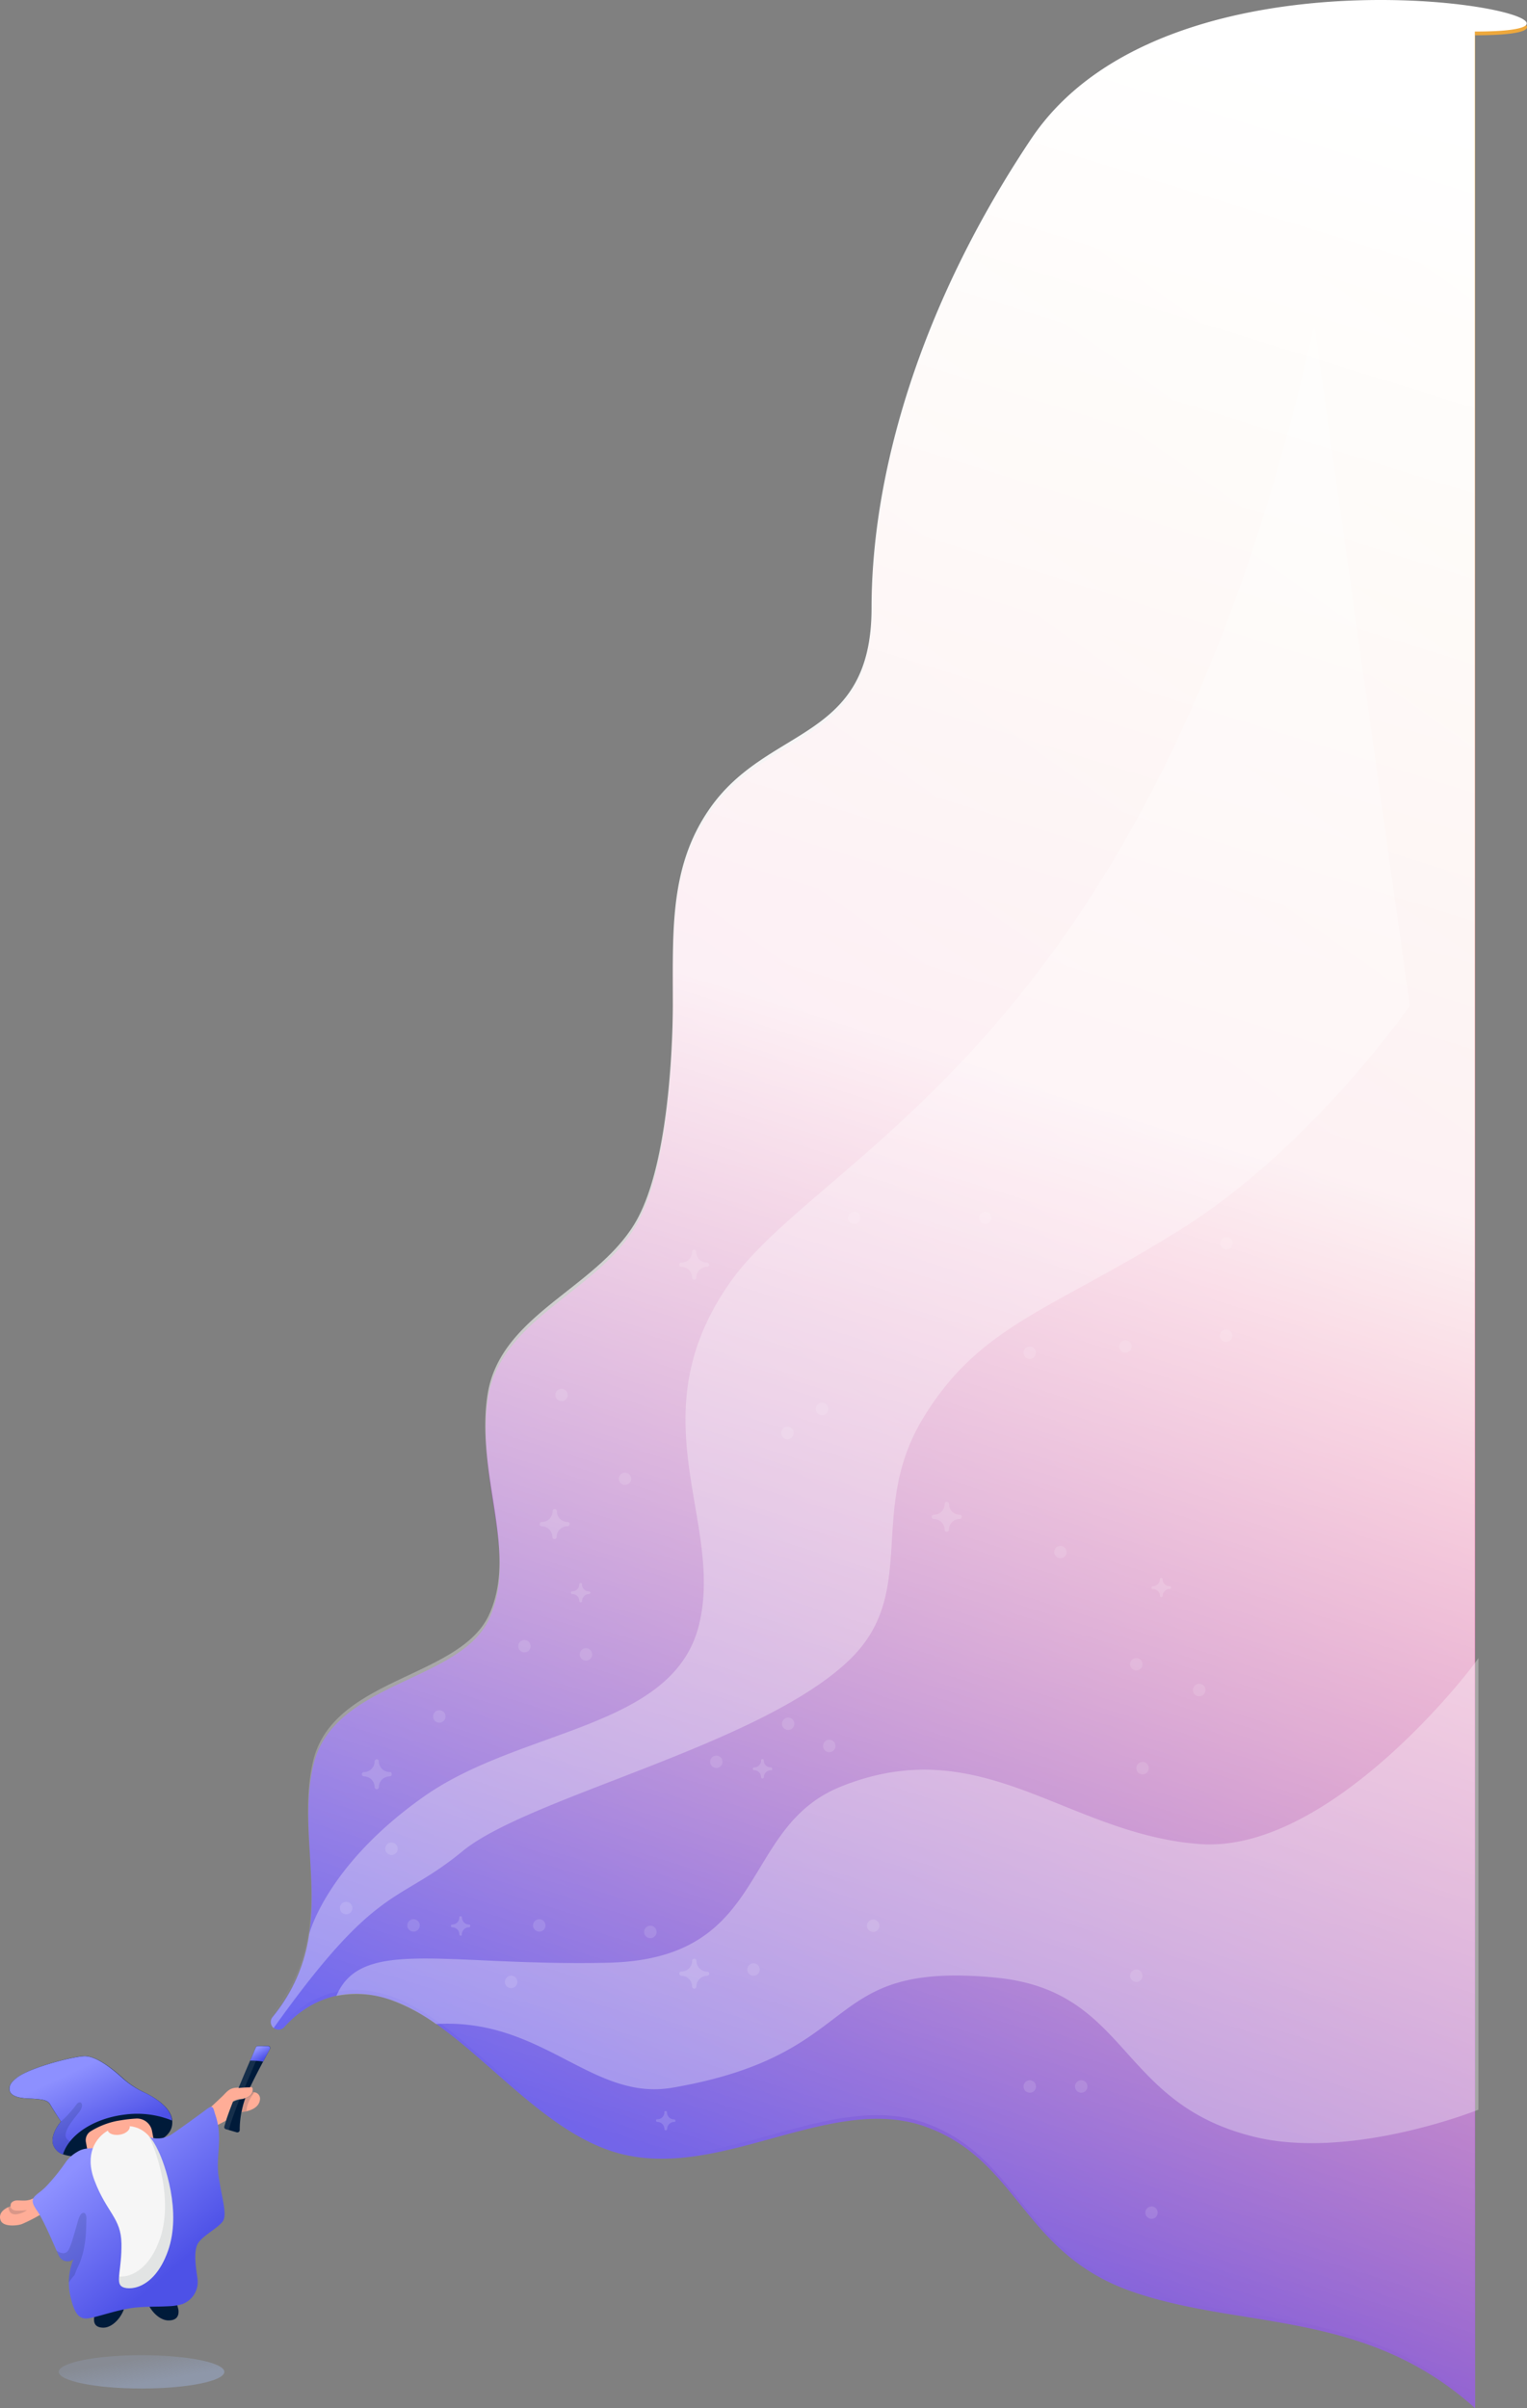 <svg xmlns="http://www.w3.org/2000/svg" xmlns:xlink="http://www.w3.org/1999/xlink" viewBox="0 0 375.84 592.54"><rect x="0" y="0" width="375.84" height="592.54" fill="#808080" stroke="none"/><defs><style>.cls-1{opacity:0.4;fill:url(#Dégradé_sans_nom);}.cls-1,.cls-12,.cls-15,.cls-16,.cls-18,.cls-19,.cls-20,.cls-21,.cls-22,.cls-23,.cls-24,.cls-25,.cls-26,.cls-27,.cls-29,.cls-30,.cls-31,.cls-32,.cls-33,.cls-34,.cls-35,.cls-36,.cls-37,.cls-38,.cls-39,.cls-40,.cls-41,.cls-42,.cls-43,.cls-44,.cls-45,.cls-46,.cls-47,.cls-48,.cls-49,.cls-50,.cls-51,.cls-52,.cls-53,.cls-54,.cls-55,.cls-56,.cls-57,.cls-58,.cls-59,.cls-60,.cls-8{isolation:isolate;}.cls-2,.cls-8{fill:#001b3a;}.cls-3{fill:url(#Dégradé_sans_nom_4);}.cls-15,.cls-16,.cls-18,.cls-19,.cls-20,.cls-21,.cls-22,.cls-23,.cls-24,.cls-25,.cls-26,.cls-27,.cls-4{opacity:0.3;}.cls-12,.cls-5{fill:#2a3d42;}.cls-6{fill:#ffad97;}.cls-7{fill:url(#Dégradé_sans_nom_4-2);}.cls-8{opacity:0.15;}.cls-9{fill:#f6f6f6;}.cls-10{fill:#fbfbfc;}.cls-11{fill:url(#Dégradé_sans_nom_4-3);}.cls-12{opacity:0.1;}.cls-13{fill:url(#Dégradé_sans_nom_5);}.cls-14{fill:url(#Dégradé_sans_nom_6);}.cls-15{fill:url(#Dégradé_sans_nom_50);}.cls-16{fill:url(#Dégradé_sans_nom_50-2);}.cls-17,.cls-29,.cls-30,.cls-31,.cls-32,.cls-33,.cls-34,.cls-35,.cls-36,.cls-37,.cls-38,.cls-39,.cls-40,.cls-41,.cls-42,.cls-43,.cls-44,.cls-45,.cls-46,.cls-47,.cls-48,.cls-49,.cls-50,.cls-51,.cls-52,.cls-53,.cls-54,.cls-55,.cls-56,.cls-57,.cls-58,.cls-59,.cls-60{opacity:0.5;}.cls-18{fill:url(#Dégradé_sans_nom_50-3);}.cls-19{fill:url(#Dégradé_sans_nom_50-4);}.cls-20{fill:url(#Dégradé_sans_nom_50-5);}.cls-21{fill:url(#Dégradé_sans_nom_50-6);}.cls-22{fill:url(#Dégradé_sans_nom_50-7);}.cls-23{fill:url(#Dégradé_sans_nom_50-8);}.cls-24{fill:url(#Dégradé_sans_nom_50-9);}.cls-25{fill:url(#Dégradé_sans_nom_50-10);}.cls-26{fill:url(#Dégradé_sans_nom_50-11);}.cls-27{fill:url(#Dégradé_sans_nom_50-12);}.cls-28{opacity:0.25;}.cls-29{fill:url(#Dégradé_sans_nom_50-13);}.cls-30{fill:url(#Dégradé_sans_nom_50-14);}.cls-31{fill:url(#Dégradé_sans_nom_50-15);}.cls-32{fill:url(#Dégradé_sans_nom_50-16);}.cls-33{fill:url(#Dégradé_sans_nom_50-17);}.cls-34{fill:url(#Dégradé_sans_nom_50-18);}.cls-35{fill:url(#Dégradé_sans_nom_50-19);}.cls-36{fill:url(#Dégradé_sans_nom_50-20);}.cls-37{fill:url(#Dégradé_sans_nom_50-21);}.cls-38{fill:url(#Dégradé_sans_nom_50-22);}.cls-39{fill:url(#Dégradé_sans_nom_50-23);}.cls-40{fill:url(#Dégradé_sans_nom_50-24);}.cls-41{fill:url(#Dégradé_sans_nom_50-25);}.cls-42{fill:url(#Dégradé_sans_nom_50-26);}.cls-43{fill:url(#Dégradé_sans_nom_50-27);}.cls-44{fill:url(#Dégradé_sans_nom_50-28);}.cls-45{fill:url(#Dégradé_sans_nom_50-29);}.cls-46{fill:url(#Dégradé_sans_nom_50-30);}.cls-47{fill:url(#Dégradé_sans_nom_50-31);}.cls-48{fill:url(#Dégradé_sans_nom_50-32);}.cls-49{fill:url(#Dégradé_sans_nom_50-33);}.cls-50{fill:url(#Dégradé_sans_nom_50-34);}.cls-51{fill:url(#Dégradé_sans_nom_50-35);}.cls-52{fill:url(#Dégradé_sans_nom_50-36);}.cls-53{fill:url(#Dégradé_sans_nom_50-37);}.cls-54{fill:url(#Dégradé_sans_nom_50-38);}.cls-55{fill:url(#Dégradé_sans_nom_50-39);}.cls-56{fill:url(#Dégradé_sans_nom_50-40);}.cls-57{fill:url(#Dégradé_sans_nom_50-41);}.cls-58{fill:url(#Dégradé_sans_nom_50-42);}.cls-59{fill:url(#Dégradé_sans_nom_50-43);}.cls-60{fill:url(#Dégradé_sans_nom_50-44);}</style><linearGradient id="Dégradé_sans_nom" x1="34.3" y1="1010.56" x2="35.3" y2="1016.46" gradientTransform="translate(0 -430.17)" gradientUnits="userSpaceOnUse"><stop offset="0" stop-color="#a3b9e6" stop-opacity="0.5"/><stop offset="1" stop-color="#a3b9e5"/></linearGradient><linearGradient id="Dégradé_sans_nom_4" x1="26.58" y1="956.97" x2="18.43" y2="939.63" gradientTransform="translate(0 -430.17)" gradientUnits="userSpaceOnUse"><stop offset="0" stop-color="#4d51e7"/><stop offset="1" stop-color="#8d90ff"/></linearGradient><linearGradient id="Dégradé_sans_nom_4-2" x1="45.71" y1="985.81" x2="23.15" y2="959.54" xlink:href="#Dégradé_sans_nom_4"/><linearGradient id="Dégradé_sans_nom_4-3" x1="64.74" y1="936.76" x2="63.26" y2="934.31" xlink:href="#Dégradé_sans_nom_4"/><linearGradient id="Dégradé_sans_nom_5" x1="458.55" y1="531.04" x2="141.3" y2="981.14" gradientTransform="translate(0 -430.17)" gradientUnits="userSpaceOnUse"><stop offset="0" stop-color="#eea83c"/><stop offset="0.49" stop-color="#e66395"/><stop offset="1" stop-color="#6865f1"/></linearGradient><linearGradient id="Dégradé_sans_nom_6" x1="368.77" y1="463.97" x2="210.27" y2="973.96" gradientTransform="translate(0 -430.17)" gradientUnits="userSpaceOnUse"><stop offset="0" stop-color="#fff"/><stop offset="0.48" stop-color="#fff" stop-opacity="0.9"/><stop offset="1" stop-color="#fff" stop-opacity="0"/></linearGradient><linearGradient id="Dégradé_sans_nom_50" x1="192299.99" y1="897.79" x2="380605.99" y2="897.79" gradientTransform="translate(0 -430.17)" gradientUnits="userSpaceOnUse"><stop offset="0" stop-color="#fff"/><stop offset="1" stop-color="#fff" stop-opacity="0"/></linearGradient><linearGradient id="Dégradé_sans_nom_50-2" x1="191823.99" y1="719.62" x2="403830.99" y2="719.62" xlink:href="#Dégradé_sans_nom_50"/><linearGradient id="Dégradé_sans_nom_50-3" x1="1869.98" y1="-300.01" x2="6572.07" y2="-3297.87" xlink:href="#Dégradé_sans_nom_50"/><linearGradient id="Dégradé_sans_nom_50-4" x1="1642.75" y1="-134.57" x2="3632.92" y2="-1403.93" xlink:href="#Dégradé_sans_nom_50"/><linearGradient id="Dégradé_sans_nom_50-5" x1="1825.68" y1="-239.74" x2="6526.21" y2="-3240.93" xlink:href="#Dégradé_sans_nom_50"/><linearGradient id="Dégradé_sans_nom_50-6" x1="2150.07" y1="-418.88" x2="6852.13" y2="-3416.81" xlink:href="#Dégradé_sans_nom_50"/><linearGradient id="Dégradé_sans_nom_50-7" x1="1906.41" y1="-366.72" x2="6614.03" y2="-3372.29" xlink:href="#Dégradé_sans_nom_50"/><linearGradient id="Dégradé_sans_nom_50-8" x1="2250.96" y1="-432.05" x2="4241.63" y2="-1701.17" xlink:href="#Dégradé_sans_nom_50"/><linearGradient id="Dégradé_sans_nom_50-9" x1="1471.88" y1="117.98" x2="3462.5" y2="-1151.18" xlink:href="#Dégradé_sans_nom_50"/><linearGradient id="Dégradé_sans_nom_50-10" x1="1907.81" y1="-191.61" x2="6619.23" y2="-3195.39" xlink:href="#Dégradé_sans_nom_50"/><linearGradient id="Dégradé_sans_nom_50-11" x1="1732.61" y1="-119.75" x2="3709.85" y2="-1380.51" xlink:href="#Dégradé_sans_nom_50"/><linearGradient id="Dégradé_sans_nom_50-12" x1="1348.26" y1="116.41" x2="3338.45" y2="-1152.97" xlink:href="#Dégradé_sans_nom_50"/><linearGradient id="Dégradé_sans_nom_50-13" x1="675.3" y1="565.23" x2="3883.13" y2="-1803.94" xlink:href="#Dégradé_sans_nom_50"/><linearGradient id="Dégradé_sans_nom_50-14" x1="681.93" y1="478.06" x2="3889.73" y2="-1891.08" xlink:href="#Dégradé_sans_nom_50"/><linearGradient id="Dégradé_sans_nom_50-15" x1="622.64" y1="449.05" x2="3830.45" y2="-1920.09" xlink:href="#Dégradé_sans_nom_50"/><linearGradient id="Dégradé_sans_nom_50-16" x1="582.49" y1="496.08" x2="3790.31" y2="-1873.02" xlink:href="#Dégradé_sans_nom_50"/><linearGradient id="Dégradé_sans_nom_50-17" x1="595.07" y1="623.23" x2="3802.94" y2="-1745.94" xlink:href="#Dégradé_sans_nom_50"/><linearGradient id="Dégradé_sans_nom_50-18" x1="633.62" y1="662.77" x2="3841.45" y2="-1706.4" xlink:href="#Dégradé_sans_nom_50"/><linearGradient id="Dégradé_sans_nom_50-19" x1="565.6" y1="634" x2="3773.44" y2="-1735.17" xlink:href="#Dégradé_sans_nom_50"/><linearGradient id="Dégradé_sans_nom_50-20" x1="509.21" y1="554.46" x2="3717" y2="-1814.68" xlink:href="#Dégradé_sans_nom_50"/><linearGradient id="Dégradé_sans_nom_50-21" x1="574.13" y1="573.54" x2="3781.94" y2="-1795.6" xlink:href="#Dégradé_sans_nom_50"/><linearGradient id="Dégradé_sans_nom_50-22" x1="512.87" y1="623.16" x2="3720.63" y2="-1745.93" xlink:href="#Dégradé_sans_nom_50"/><linearGradient id="Dégradé_sans_nom_50-23" x1="481.93" y1="623.15" x2="3689.71" y2="-1746" xlink:href="#Dégradé_sans_nom_50"/><linearGradient id="Dégradé_sans_nom_50-24" x1="584.22" y1="579.03" x2="3792.05" y2="-1790.13" xlink:href="#Dégradé_sans_nom_50"/><linearGradient id="Dégradé_sans_nom_50-25" x1="540.23" y1="624.75" x2="3748.09" y2="-1744.38" xlink:href="#Dégradé_sans_nom_50"/><linearGradient id="Dégradé_sans_nom_50-26" x1="641.18" y1="531.25" x2="3849.06" y2="-1838.05" xlink:href="#Dégradé_sans_nom_50"/><linearGradient id="Dégradé_sans_nom_50-27" x1="633.61" y1="482.23" x2="3841.45" y2="-1886.94" xlink:href="#Dégradé_sans_nom_50"/><linearGradient id="Dégradé_sans_nom_50-28" x1="682.04" y1="455.29" x2="3889.85" y2="-1913.89" xlink:href="#Dégradé_sans_nom_50"/><linearGradient id="Dégradé_sans_nom_50-29" x1="657.1" y1="480.74" x2="3864.88" y2="-1888.34" xlink:href="#Dégradé_sans_nom_50"/><linearGradient id="Dégradé_sans_nom_50-30" x1="573.94" y1="502" x2="3781.77" y2="-1867.13" xlink:href="#Dégradé_sans_nom_50"/><linearGradient id="Dégradé_sans_nom_50-31" x1="533.98" y1="513.27" x2="3741.8" y2="-1855.84" xlink:href="#Dégradé_sans_nom_50"/><linearGradient id="Dégradé_sans_nom_50-32" x1="488.3" y1="571.7" x2="3696.2" y2="-1797.65" xlink:href="#Dégradé_sans_nom_50"/><linearGradient id="Dégradé_sans_nom_50-33" x1="465.36" y1="618.85" x2="3673.14" y2="-1750.48" xlink:href="#Dégradé_sans_nom_50"/><linearGradient id="Dégradé_sans_nom_50-34" x1="476.51" y1="604.27" x2="3684.35" y2="-1764.89" xlink:href="#Dégradé_sans_nom_50"/><linearGradient id="Dégradé_sans_nom_50-35" x1="518.36" y1="492.64" x2="3726.16" y2="-1876.46" xlink:href="#Dégradé_sans_nom_50"/><linearGradient id="Dégradé_sans_nom_50-36" x1="590.37" y1="449.06" x2="3798.16" y2="-1920.01" xlink:href="#Dégradé_sans_nom_50"/><linearGradient id="Dégradé_sans_nom_50-37" x1="505.94" y1="637.06" x2="3713.7" y2="-1732.03" xlink:href="#Dégradé_sans_nom_50"/><linearGradient id="Dégradé_sans_nom_50-38" x1="524.38" y1="556.46" x2="3732.26" y2="-1812.74" xlink:href="#Dégradé_sans_nom_50"/><linearGradient id="Dégradé_sans_nom_50-39" x1="556.45" y1="582.92" x2="3764.25" y2="-1786.05" xlink:href="#Dégradé_sans_nom_50"/><linearGradient id="Dégradé_sans_nom_50-40" x1="661.36" y1="584.46" x2="3869.18" y2="-1784.64" xlink:href="#Dégradé_sans_nom_50"/><linearGradient id="Dégradé_sans_nom_50-41" x1="659.84" y1="558.88" x2="3867.71" y2="-1810.29" xlink:href="#Dégradé_sans_nom_50"/><linearGradient id="Dégradé_sans_nom_50-42" x1="659.81" y1="635.54" x2="3867.65" y2="-1733.66" xlink:href="#Dégradé_sans_nom_50"/><linearGradient id="Dégradé_sans_nom_50-43" x1="646.27" y1="662.79" x2="3854.08" y2="-1706.28" xlink:href="#Dégradé_sans_nom_50"/><linearGradient id="Dégradé_sans_nom_50-44" x1="663.58" y1="693.83" x2="3871.36" y2="-1675.18" xlink:href="#Dégradé_sans_nom_50"/></defs><g id="Calque_2" data-name="Calque 2"><g id="Calque_1-2" data-name="Calque 1"><g id="Calque_2-2" data-name="Calque 2"><g id="Calque_1-2-2" data-name="Calque 1-2"><path class="cls-1" d="M34.84,587.68c11.25,0,20.37-1.83,20.37-4.1s-9.12-4.1-20.37-4.1-20.37,1.84-20.37,4.1S23.59,587.68,34.84,587.68Z"/><path class="cls-2" d="M2.31,514c0,1,.81,2.18,4.7,2.33s4.77.51,5.37,1.55S15,522,15,522s-3.37,3.83-1.48,6.51c.76,1.11,2.4,3.27,14.09,1.4s15.15-4.46,14.77-8.23c-.34-3.41-4.92-5.88-6.46-6.66a21.92,21.92,0,0,1-5.72-3.75c-2.35-2.13-6.46-5.5-9.49-5.37s-13,2.73-16.32,5.16C2.66,512.33,2.29,513,2.31,514Z"/><path class="cls-3" d="M42.34,521.74a22.92,22.92,0,0,0-11.67-1.45c-5.86.72-10.78,3.27-13.42,6.57a9.64,9.64,0,0,0-1.76,3.22,3.78,3.78,0,0,1-2-1.54C11.63,525.86,15,522,15,522s-2-3.08-2.59-4.13-1.47-1.4-5.37-1.55S2.34,515,2.33,514s.37-1.69,2-2.92c3.34-2.43,13.29-5,16.32-5.16s7.13,3.24,9.48,5.37A22,22,0,0,0,35.86,515c1.54.77,6.12,3.24,6.46,6.66Z"/><g class="cls-4"><path class="cls-5" d="M18.11,525.89c.23-.23.48-.47.74-.69C18.59,525.43,18.35,525.66,18.11,525.89Z"/></g><path class="cls-6" d="M12.51,542.44c-1-1.39-1.24-2.2-1-2.87h0l-.78.32-3.44,1.38H7.16c-1,.35-2.76,0-3.44.18-.52.13-1.11.5-1.11,1.11a1,1,0,0,0,0,.25l-.57.24c-.9.42-2.49,1.39-1.92,3.17s4.08,1.44,5.28,1a40,40,0,0,0,5.07-2.64c1.4-.84,2.48-1.53,2.48-1.53Z"/><path class="cls-6" d="M60.36,516.23l-.19.06-.29.08h-.16l-.2,0-.42.08a4.68,4.68,0,0,0-1.74.56c-.71,1.82-1.33,3.5-1.73,4.75h0l-2.39,1.26-1.85,1a19.76,19.76,0,0,0-.56-2c-.29-1-.37-1.7-.82-1.81l.48-.46c1-.93,3.22-3,4.12-3.86,1.16-1.08,1.68-2.11,3.57-2.22s3.94-.57,4,.24S62,515.68,60.36,516.23Z"/><path class="cls-6" d="M64,516.45c-.09,1.38-1.11,2.48-3.27,3-.25.06-.51.11-.79.15l-.47.07c.1-.56.23-1.13.38-1.71a14.8,14.8,0,0,1,.55-1.71h0a3.43,3.43,0,0,0,1.33-.74h0a1.6,1.6,0,0,0,.5-.82h0a2.09,2.09,0,0,1,.43.11A1.57,1.57,0,0,1,64,516.45Z"/><path class="cls-2" d="M30.83,566.71c-.28,2.85-2.91,6-5.38,6s-2.37-1.75-2.27-2.5a9.91,9.91,0,0,1,.47-1.61C25.64,568.05,28.25,567.23,30.83,566.71Z"/><path class="cls-2" d="M41.47,570.93c-2.17,0-4.45-2.28-5.32-4.78,2.6-.1,5.05,0,7-.3a16.31,16.31,0,0,1,.77,2.46C44,569.1,44.07,570.93,41.47,570.93Z"/><path class="cls-6" d="M36.2,520.22h0Z"/><path class="cls-6" d="M37.43,524.37a3.77,3.77,0,0,0-3.89-3.11,33.78,33.78,0,0,0-3.76.42c-.38.06-.77.12-1.18.2a19.71,19.71,0,0,0-6.27,2.5,2.55,2.55,0,0,0-1,1.13,2.57,2.57,0,0,0-.19,1.5l.78,4.31A9.79,9.79,0,0,1,26,526.44l.13-.07c.28.93,1.77,1.42,3.41,1.11s2.94-1.41,2.74-2.4h0l.45.06h.56l.31.08.19,0,.18.06a.6.6,0,0,1,.19.06l.23.07a9,9,0,0,1,1,.45l.27.15.1.06.24.15.1.06.21.15.26.2.18.14a8.53,8.53,0,0,1,.77.7c.08.09.16.17.23.26A2.73,2.73,0,0,1,38,528l.15.18Z"/><path class="cls-7" d="M54.8,546.59c-1.17,1.65-5.1,3.57-6.14,5.5s-.47,5.63-.06,8.5a5.8,5.8,0,0,1-3.79,6.34,12.87,12.87,0,0,1-3.21.5c-2.36.14-5.27.06-8.15.32-4.41.42-9.65,2.48-12,2.69-1.75.15-2.81-1-3.58-3.44a26,26,0,0,1-.72-2.89,15.27,15.27,0,0,1,.92-8.24,2.32,2.32,0,0,1-3.27-.38,2.25,2.25,0,0,1-.24-.36c-.13-.25-.37-.74-.66-1.43-1.16-2.62-3.36-7.77-4.78-9.77-1.8-2.55-1.18-3.16.61-4.54a16.59,16.59,0,0,0,1.49-1.29,48.44,48.44,0,0,0,5.07-6.27,9.11,9.11,0,0,1,2.7-2.36,5.37,5.37,0,0,1,2.61-.84l1.35-.1c1.35-.11,2.9-.3,4.68-.59a52.42,52.42,0,0,0,9.09-2.13l.29.08a6.35,6.35,0,0,0,5.42-.87c.7-.46,3.29-2.29,5.49-3.89,1.15-.84,2.22-1.61,2.82-2.08,1.79-1.37,1.72-.41,2.22,1.17,2.07,5.91,0,10.37.9,15.67.07.38.14.76.2,1.13C54.85,541.7,55.89,545.06,54.8,546.59Z"/><path class="cls-8" d="M6.62,543.82a6.14,6.14,0,0,1-2.6,1c-1.23.06-1.76-.43-2-1.77.29-.14.51-.22.57-.25h0c.06.55.46,1.11,1.56,1.11a15.4,15.4,0,0,0,2.15-.09Z"/><path class="cls-9" d="M41.31,553.91c-3.49,9.73-10,9.73-11.42,8.62s.08-4.19,0-10.51-3.64-7.59-6.65-15.57c-2.41-6.39.25-10.45,3.3-12.23.24.81,1.53,1.24,3,1s2.56-1.22,2.39-2.09h0c3.9.37,5.82,3.5,7,6C40.45,532.18,44.81,544.18,41.31,553.91Z"/><path class="cls-8" d="M62.67,514.77c-.41.5-2,2.63-2,4.66-.25.06-.51.11-.79.15l-.47.07c.1-.56.23-1.14.38-1.71a14.8,14.8,0,0,1,.55-1.71h0a3.43,3.43,0,0,0,1.33-.74h0a1.6,1.6,0,0,0,.5-.82h0A4.41,4.41,0,0,1,62.67,514.77Z"/><path class="cls-2" d="M60.37,516.23A23.35,23.35,0,0,0,59,524.09a.48.48,0,0,1-.06.26.55.55,0,0,1-.17.2.51.51,0,0,1-.24.1.62.62,0,0,1-.27,0l-2.68-.79a.61.61,0,0,1-.33-.28.64.64,0,0,1,0-.43c.15-.5.37-1.19.37-1.25h0c.4-1.25,1-2.93,1.74-4.75a5.82,5.82,0,0,1,2.15-.64A7.92,7.92,0,0,0,60.37,516.23Z"/><path class="cls-2" d="M66.42,504.15c-.94,1.73-3.28,6.07-4.89,9.44a20.58,20.58,0,0,0-2.83.17c1.82-4.43,3.77-8.87,4.29-10.06a.45.45,0,0,1,.19-.22.47.47,0,0,1,.28-.09H66a.55.55,0,0,1,.25.07.55.55,0,0,1,.19.18.45.45,0,0,1,.07.25.58.58,0,0,1-.06.26Z"/><g class="cls-4"><g class="cls-4"><path class="cls-10" d="M58.93,516.57c-.91,2.34-1.7,4.49-2.22,6.12v.06s-.2.67-.37,1.29l-.68-.2a.61.61,0,0,1-.33-.28.64.64,0,0,1,0-.43c.15-.51.37-1.2.37-1.25h0c.4-1.26,1-2.93,1.74-4.76A4,4,0,0,1,58.93,516.57Z"/></g><g class="cls-4"><path class="cls-10" d="M65,503.39a.5.5,0,0,0-.31.1.59.59,0,0,0-.22.25c-.53,1.2-2.36,5.39-4.22,9.87-.49,0-1,.11-1.59.15,1.82-4.43,3.77-8.87,4.29-10.06a.45.45,0,0,1,.19-.22.47.47,0,0,1,.28-.09Z"/></g></g><path class="cls-11" d="M61.6,507a21,21,0,0,1,3.17.24c.68-1.29,1.28-2.39,1.65-3.08a.54.54,0,0,0,.06-.25.57.57,0,0,0-.08-.25.49.49,0,0,0-.18-.17.43.43,0,0,0-.25-.07H63.46a.54.54,0,0,0-.28.08.45.45,0,0,0-.19.22c-.24.54-.74,1.73-1.43,3.29Z"/><path class="cls-12" d="M41.31,553.91c-3.49,9.73-10,9.73-11.42,8.62-.58-.45-.67-1.23-.59-2.42,2.51.25,7.21-1.33,10-9.07,3.48-9.73-.86-21.73-2.38-24.83-.14-.27-.28-.56-.44-.85a14.34,14.34,0,0,1,2.46,3.74C40.45,532.18,44.81,544.18,41.31,553.91Z"/><path class="cls-8" d="M19.45,519.72c-1.6,2.08-5.06,5.85-2.22,7.14a9.64,9.64,0,0,0-1.76,3.22,3.78,3.78,0,0,1-2-1.54C11.62,525.86,15,522,15,522a27.83,27.83,0,0,0,3.67-4C19.65,516.4,21.08,517.64,19.45,519.72Z"/><path class="cls-8" d="M18.07,555.87a15.76,15.76,0,0,0-1.14,5.79,9.23,9.23,0,0,1,1.42-1.87,16.47,16.47,0,0,1,.82-2c2.22-4.65,2-9.69,2.09-11.74s-1.14-2-1.73-.57-1.61,6-2.56,7.94-3,.37-3.07.3c.3.68.53,1.18.66,1.43a2.34,2.34,0,0,0,3.15,1A2.25,2.25,0,0,0,18.07,555.87Z"/><path class="cls-13" d="M156.26,302c9.79-16.16,9.4-54.54,9.4-54.54,0-18-.74-33.53,9.1-47.63,14.38-20.59,39.81-16.29,39.81-49.28s11.78-74.34,39.28-115.46C291.23-20.79,415.65,8.68,363.08,8.68V592.54c-27.13-24.42-57.25-19.29-84.38-28.68s-27.87-32.31-50.86-40.58-49.73,12.78-74.6,6.77c-21.32-5.16-37.67-30.81-56.13-37.68-14.82-5.51-24,2.86-27.12,6.37a1.89,1.89,0,0,1-1.27.64,2,2,0,0,1-1.37-.42,2,2,0,0,1-.69-1.29,1.85,1.85,0,0,1,.07-.74,1.83,1.83,0,0,1,.35-.66c17-20.93,5.28-41.83,10.06-62C82,413.61,113.3,414,120.46,398.21s-3.38-34.57-.37-54.1S146.47,318.16,156.26,302Z"/><path class="cls-14" d="M156.2,301.08c9.79-16.15,9.4-54.54,9.4-54.54,0-18-.74-33.53,9.1-47.62,14.38-20.59,39.81-16.29,39.81-49.28s11.78-74.35,39.28-115.46C291.17-21.7,415.59,7.76,363,7.76V591.63c-27.13-24.42-57.25-19.3-84.38-28.69s-27.88-32.31-50.86-40.57-49.73,12.77-74.6,6.76C131.83,524,115.48,498.32,97,491.45c-14.82-5.51-24,2.86-27.12,6.38a1.84,1.84,0,0,1-2.61.17,1.87,1.87,0,0,1-.48-.57,2,2,0,0,1-.21-.72,1.85,1.85,0,0,1,.07-.74,1.91,1.91,0,0,1,.35-.66c17-20.92,5.28-41.83,10.06-62C82,412.64,113.24,413,120.4,397.24S117,362.7,120,343.16,146.4,317.24,156.2,301.08Z"/><path class="cls-15" d="M107.31,498a46.16,46.16,0,0,0-10.2-5.58,25.21,25.21,0,0,0-14.32-1.32c6.11-14.55,26.88-7.29,66.84-8.18s32.16-33.16,57.24-43.3c34.9-14.12,55.62,11.67,88.41,14.1s68.6-45.22,68.6-45.8V519.08s-31,12.44-54.88,6.74c-34.22-8.18-30.72-36.11-64.13-39.26-43.73-4.13-31.09,18.77-79.33,27.1C145.65,517.1,133.66,496.46,107.31,498Z"/><path class="cls-16" d="M347,247.46s-24,34.67-56.11,54.85-49.51,23.43-63.61,46.49-.79,43.1-18.43,59.82c-22,20.91-78.79,33.52-95,46.85S93.13,462.8,67.35,499a2,2,0,0,1-.47-.58,1.78,1.78,0,0,1-.22-.71,1.85,1.85,0,0,1,.07-.74,1.83,1.83,0,0,1,.35-.66,40.7,40.7,0,0,0,9-20.4h0c.27-1,4.85-17.29,28-33.7,23.85-17,61.44-16.64,67.91-42.21s-15.53-51.18,7.59-84.31S284,256.4,323.49,79.9Z"/><g class="cls-17"><path class="cls-18" d="M140.14,375a.34.34,0,0,1,0,.2.39.39,0,0,1-.11.17.52.52,0,0,1-.37.16,2.64,2.64,0,0,0-2.65,2.63h0a.52.52,0,0,1-.16.37.51.51,0,0,1-.73,0,.47.47,0,0,1-.16-.37,2.49,2.49,0,0,0-.21-1,2.58,2.58,0,0,0-.57-.86,2.75,2.75,0,0,0-.86-.57,2.66,2.66,0,0,0-1-.2.52.52,0,0,1-.37-.16.66.66,0,0,1-.12-.17.67.67,0,0,1,0-.2.52.52,0,0,1,.16-.37.56.56,0,0,1,.37-.15,2.68,2.68,0,0,0,1.87-.77,2.63,2.63,0,0,0,.78-1.87.51.51,0,0,1,.53-.53.51.51,0,0,1,.37.15.55.55,0,0,1,.16.38,2.63,2.63,0,0,0,.77,1.87,2.68,2.68,0,0,0,1.87.77.56.56,0,0,1,.37.15.51.51,0,0,1,.15.37Z"/><path class="cls-19" d="M145.33,391.85a.32.32,0,0,1-.11.24.38.38,0,0,1-.23.11,1.72,1.72,0,0,0-1.72,1.7h0a.47.47,0,0,1-.11.25.34.34,0,0,1-.58-.25,1.72,1.72,0,0,0-1.72-1.71h-.13a.25.25,0,0,1-.12-.08.41.41,0,0,1-.07-.11.29.29,0,0,1,0-.13.29.29,0,0,1,0-.13.41.41,0,0,1,.07-.11.39.39,0,0,1,.25-.1,1.74,1.74,0,0,0,1.22-.5,1.72,1.72,0,0,0,.5-1.22.33.33,0,0,1,.06-.19.44.44,0,0,1,.15-.12.34.34,0,0,1,.2,0,.26.26,0,0,1,.17.09.22.22,0,0,1,.08.24,1.72,1.72,0,0,0,.5,1.22,1.74,1.74,0,0,0,1.22.5.35.35,0,0,1,.24.1.31.31,0,0,1,.1.24Z"/><path class="cls-20" d="M96.43,436.54a.51.51,0,0,1-.15.37.55.55,0,0,1-.38.16,2.68,2.68,0,0,0-1.87.77,2.64,2.64,0,0,0-.78,1.87.51.51,0,0,1-.15.37.53.53,0,0,1-.74,0,.52.52,0,0,1-.16-.37,2.63,2.63,0,0,0-2.62-2.64h0a.57.57,0,0,1-.37-.16.52.52,0,0,1,.35-.89h0a2.65,2.65,0,0,0,2.65-2.65.48.48,0,0,1,.16-.36.52.52,0,0,1,.72,0l0,0a.48.48,0,0,1,.15.36A2.66,2.66,0,0,0,95.9,436h.2a.42.42,0,0,1,.18.11.45.45,0,0,1,.11.17.67.67,0,0,1,0,.2Z"/><path class="cls-21" d="M236.66,373.22a.67.67,0,0,1,0,.2.45.45,0,0,1-.11.17.56.56,0,0,1-.37.15,2.66,2.66,0,0,0-1,.2,2.7,2.7,0,0,0-1.43,1.43,2.66,2.66,0,0,0-.2,1,.52.52,0,0,1-.16.37.53.53,0,0,1-.74,0,.51.51,0,0,1-.15-.37,2.49,2.49,0,0,0-.21-1,2.45,2.45,0,0,0-.57-.85,2.51,2.51,0,0,0-.86-.58,2.66,2.66,0,0,0-1-.2.51.51,0,0,1-.37-.15.66.66,0,0,1-.12-.17.52.52,0,0,1,.12-.57.57.57,0,0,1,.37-.16,2.68,2.68,0,0,0,1.87-.77,2.63,2.63,0,0,0,.78-1.87.51.51,0,0,1,.15-.37.53.53,0,0,1,.91.37,2.63,2.63,0,0,0,.77,1.87,2.68,2.68,0,0,0,1.87.77.57.57,0,0,1,.37.16.51.51,0,0,1,.15.37Z"/><path class="cls-22" d="M174.58,311.17a.51.51,0,0,1-.15.37.55.55,0,0,1-.38.16,2.68,2.68,0,0,0-1.87.77,2.64,2.64,0,0,0-.78,1.87.51.51,0,0,1-.15.37.53.53,0,0,1-.91-.37,2.63,2.63,0,0,0-2.62-2.64h0a.55.55,0,0,1-.38-.16.53.53,0,0,1,0-.74.57.57,0,0,1,.37-.16,2.65,2.65,0,0,0,2.65-2.64.67.67,0,0,1,0-.2.66.66,0,0,1,.12-.17.51.51,0,0,1,.37-.15.56.56,0,0,1,.37.15.62.62,0,0,1,.11.17.67.67,0,0,1,0,.2,2.65,2.65,0,0,0,2.65,2.64.57.57,0,0,1,.37.16.66.66,0,0,1,.12.17.46.46,0,0,1,.05.2Z"/><path class="cls-23" d="M288.25,390.61a.32.32,0,0,1-.11.24.31.31,0,0,1-.24.1,1.72,1.72,0,0,0-1.72,1.72.35.35,0,0,1-.69,0,1.72,1.72,0,0,0-1.72-1.72.34.34,0,0,1-.34-.34.29.29,0,0,1,0-.13.41.41,0,0,1,.07-.11l.12-.08h.13a1.72,1.72,0,0,0,1.72-1.72h0a.34.34,0,0,1,.35-.34.31.31,0,0,1,.24.1.35.35,0,0,1,.1.24,1.72,1.72,0,0,0,1.72,1.72H288a.25.25,0,0,1,.12.08.41.41,0,0,1,.07.11.29.29,0,0,1,0,.13Z"/><path class="cls-24" d="M166.25,521.78a.29.29,0,0,1,0,.13.41.41,0,0,1-.07.11l-.12.08h-.13a1.74,1.74,0,0,0-1.22.5,1.72,1.72,0,0,0-.5,1.22.34.34,0,0,1-.34.34.39.39,0,0,1-.25-.1.35.35,0,0,1-.1-.24,1.71,1.71,0,0,0-1.72-1.72.39.39,0,0,1-.25-.1.34.34,0,0,1,0-.48.25.25,0,0,1,.12-.08.29.29,0,0,1,.13,0,1.71,1.71,0,0,0,1.72-1.71.33.33,0,0,1,0-.14.26.26,0,0,1,.07-.11.41.41,0,0,1,.11-.07h.14a.35.35,0,0,1,.24.1.39.39,0,0,1,.1.25,1.72,1.72,0,0,0,.5,1.21,1.74,1.74,0,0,0,1.22.5.35.35,0,0,1,.24.1.47.47,0,0,1,.11.25Z"/><path class="cls-25" d="M174.58,485.61a.51.51,0,0,1-.15.37.55.55,0,0,1-.38.16,2.68,2.68,0,0,0-1.87.77,2.63,2.63,0,0,0-.78,1.87.51.51,0,0,1-.15.37.53.53,0,0,1-.91-.37,2.63,2.63,0,0,0-2.62-2.64h0a.55.55,0,0,1-.38-.16.53.53,0,0,1,0-.74.55.55,0,0,1,.38-.16,2.63,2.63,0,0,0,2.64-2.62v0a.53.53,0,0,1,.91-.37.51.51,0,0,1,.15.37,2.63,2.63,0,0,0,.78,1.87,2.68,2.68,0,0,0,1.87.77.55.55,0,0,1,.38.16.51.51,0,0,1,.15.37Z"/><path class="cls-26" d="M190.06,435.24a.33.33,0,0,1,0,.14.44.44,0,0,1-.08.11.41.41,0,0,1-.11.07h-.13a1.65,1.65,0,0,0-.66.13,1.61,1.61,0,0,0-.56.37,1.79,1.79,0,0,0-.38.56,1.85,1.85,0,0,0-.13.66.27.27,0,0,1-.11.22.38.38,0,0,1-.23.08.4.4,0,0,1-.23-.08.39.39,0,0,1-.11-.22,1.85,1.85,0,0,0-.13-.66,1.79,1.79,0,0,0-.38-.56,1.72,1.72,0,0,0-1.22-.5.39.39,0,0,1-.22-.11.41.41,0,0,1-.08-.24.4.4,0,0,1,.08-.23.39.39,0,0,1,.22-.11,1.72,1.72,0,0,0,1.22-.5,1.79,1.79,0,0,0,.38-.56,1.85,1.85,0,0,0,.13-.66V433a.44.44,0,0,1,.08-.11.26.26,0,0,1,.11-.07h.26a.26.26,0,0,1,.11.07.22.22,0,0,1,.08.24,1.85,1.85,0,0,0,.13.66,1.79,1.79,0,0,0,.38.56,1.61,1.61,0,0,0,.56.37,1.65,1.65,0,0,0,.66.13h.13a.41.41,0,0,1,.11.07.44.44,0,0,1,.08.11.29.29,0,0,1,0,.13Z"/><path class="cls-27" d="M115.72,473.87a.29.29,0,0,1,0,.13.24.24,0,0,1-.07.12.35.35,0,0,1-.24.1,1.65,1.65,0,0,0-.66.13,1.61,1.61,0,0,0-.56.37,1.72,1.72,0,0,0-.37.55,1.66,1.66,0,0,0-.14.66.31.31,0,0,1,0,.19.4.4,0,0,1-.16.13.34.34,0,0,1-.2,0,.56.56,0,0,1-.17-.09.33.33,0,0,1-.1-.25,1.85,1.85,0,0,0-.13-.66,1.87,1.87,0,0,0-.38-.55,1.61,1.61,0,0,0-.56-.37,1.65,1.65,0,0,0-.66-.13.34.34,0,0,1-.34-.34h0a.34.34,0,0,1,.34-.34,1.85,1.85,0,0,0,.66-.13,1.76,1.76,0,0,0,.56-.37,1.79,1.79,0,0,0,.38-.56,1.85,1.85,0,0,0,.13-.66v-.13a.44.44,0,0,1,.08-.11.34.34,0,0,1,.48,0,.35.35,0,0,1,.1.24,1.66,1.66,0,0,0,.14.66,1.61,1.61,0,0,0,.37.56,1.76,1.76,0,0,0,.56.37,1.85,1.85,0,0,0,.66.13.31.31,0,0,1,.24.1.26.26,0,0,1,.07.11.29.29,0,0,1,0,.13Z"/></g><g class="cls-28"><path class="cls-29" d="M295.16,417.35a1.53,1.53,0,1,0-1.53-1.53h0a1.52,1.52,0,0,0,1.52,1.52Z"/><path class="cls-30" d="M301.77,330.18a1.53,1.53,0,1,0-1.52-1.54v0A1.52,1.52,0,0,0,301.77,330.18Z"/><path class="cls-31" d="M242.49,301.17a1.52,1.52,0,1,0-1.53-1.52A1.52,1.52,0,0,0,242.49,301.17Z"/><path class="cls-32" d="M202.34,348.19a1.53,1.53,0,1,0-1.53-1.53h0a1.52,1.52,0,0,0,1.51,1.53Z"/><path class="cls-33" d="M214.91,475.35a1.53,1.53,0,1,0-1.52-1.54h0a1.52,1.52,0,0,0,1.51,1.53Z"/><path class="cls-34" d="M253.46,514.9a1.53,1.53,0,1,0-1.53-1.53,1.52,1.52,0,0,0,1.53,1.53Z"/><path class="cls-35" d="M185.46,486.12a1.53,1.53,0,1,0-1.53-1.53h0A1.53,1.53,0,0,0,185.46,486.12Z"/><path class="cls-36" d="M129.08,406.56a1.52,1.52,0,1,0-1.52-1.52h0A1.52,1.52,0,0,0,129.08,406.56Z"/><path class="cls-37" d="M194,425.65a1.52,1.52,0,1,0-1.53-1.52A1.52,1.52,0,0,0,194,425.65Z"/><path class="cls-38" d="M132.73,475.27a1.53,1.53,0,1,0-1.53-1.53h0A1.53,1.53,0,0,0,132.73,475.27Z"/><path class="cls-39" d="M101.78,475.27a1.53,1.53,0,1,0-1.53-1.53h0A1.55,1.55,0,0,0,101.78,475.27Z"/><path class="cls-40" d="M204.1,431.12a1.53,1.53,0,1,0-1.52-1.54h0A1.53,1.53,0,0,0,204.1,431.12Z"/><path class="cls-41" d="M160.06,476.87a1.53,1.53,0,1,0-1.52-1.54v0A1.52,1.52,0,0,0,160.06,476.87Z"/><path class="cls-42" d="M261,383.41a1.53,1.53,0,1,0-1.53-1.53h0A1.53,1.53,0,0,0,261,383.41Z"/><path class="cls-43" d="M253.46,334.35a1.52,1.52,0,1,0-1.53-1.52,1.52,1.52,0,0,0,1.53,1.52Z"/><path class="cls-44" d="M301.89,307.41a1.53,1.53,0,1,0-1.53-1.53h0A1.53,1.53,0,0,0,301.89,307.41Z"/><path class="cls-45" d="M277,332.83a1.53,1.53,0,1,0-1.53-1.53h0A1.53,1.53,0,0,0,277,332.83Z"/><path class="cls-46" d="M193.79,354.11a1.53,1.53,0,1,0-1.52-1.54h0a1.52,1.52,0,0,0,1.51,1.53Z"/><path class="cls-47" d="M153.85,365.37a1.52,1.52,0,1,0-1.53-1.52A1.52,1.52,0,0,0,153.85,365.37Z"/><path class="cls-48" d="M108.13,423.85a1.53,1.53,0,1,0-1.53-1.53h0A1.53,1.53,0,0,0,108.13,423.85Z"/><path class="cls-49" d="M85.2,471a1.53,1.53,0,1,0-1.53-1.53h0A1.53,1.53,0,0,0,85.2,471Z"/><path class="cls-50" d="M96.35,456.4a1.53,1.53,0,1,0-1.53-1.53h0A1.55,1.55,0,0,0,96.35,456.4Z"/><path class="cls-51" d="M138.21,344.76a1.53,1.53,0,1,0-1.53-1.53h0A1.53,1.53,0,0,0,138.21,344.76Z"/><path class="cls-52" d="M210.22,301.17a1.52,1.52,0,1,0-1.53-1.52A1.52,1.52,0,0,0,210.22,301.17Z"/><path class="cls-53" d="M125.8,489.17a1.53,1.53,0,1,0-1.53-1.53h0a1.52,1.52,0,0,0,1.51,1.53Z"/><path class="cls-54" d="M144.22,408.59a1.53,1.53,0,1,0-1.53-1.53h0A1.53,1.53,0,0,0,144.22,408.59Z"/><path class="cls-55" d="M176.32,435a1.52,1.52,0,1,0-1.53-1.52A1.52,1.52,0,0,0,176.32,435Z"/><path class="cls-56" d="M281.22,436.57a1.53,1.53,0,1,0-1.53-1.57,1.53,1.53,0,0,0,1.53,1.57Z"/><path class="cls-57" d="M279.69,411a1.52,1.52,0,1,0-1.53-1.52A1.52,1.52,0,0,0,279.69,411Z"/><path class="cls-58" d="M279.69,487.64a1.52,1.52,0,1,0-1.53-1.52A1.52,1.52,0,0,0,279.69,487.64Z"/><path class="cls-59" d="M266.12,514.9a1.53,1.53,0,1,0-1.53-1.53,1.52,1.52,0,0,0,1.53,1.53Z"/><path class="cls-60" d="M283.42,545.93a1.52,1.52,0,1,0-1.52-1.52,1.52,1.52,0,0,0,1.52,1.52Z"/></g></g></g></g></g></svg>